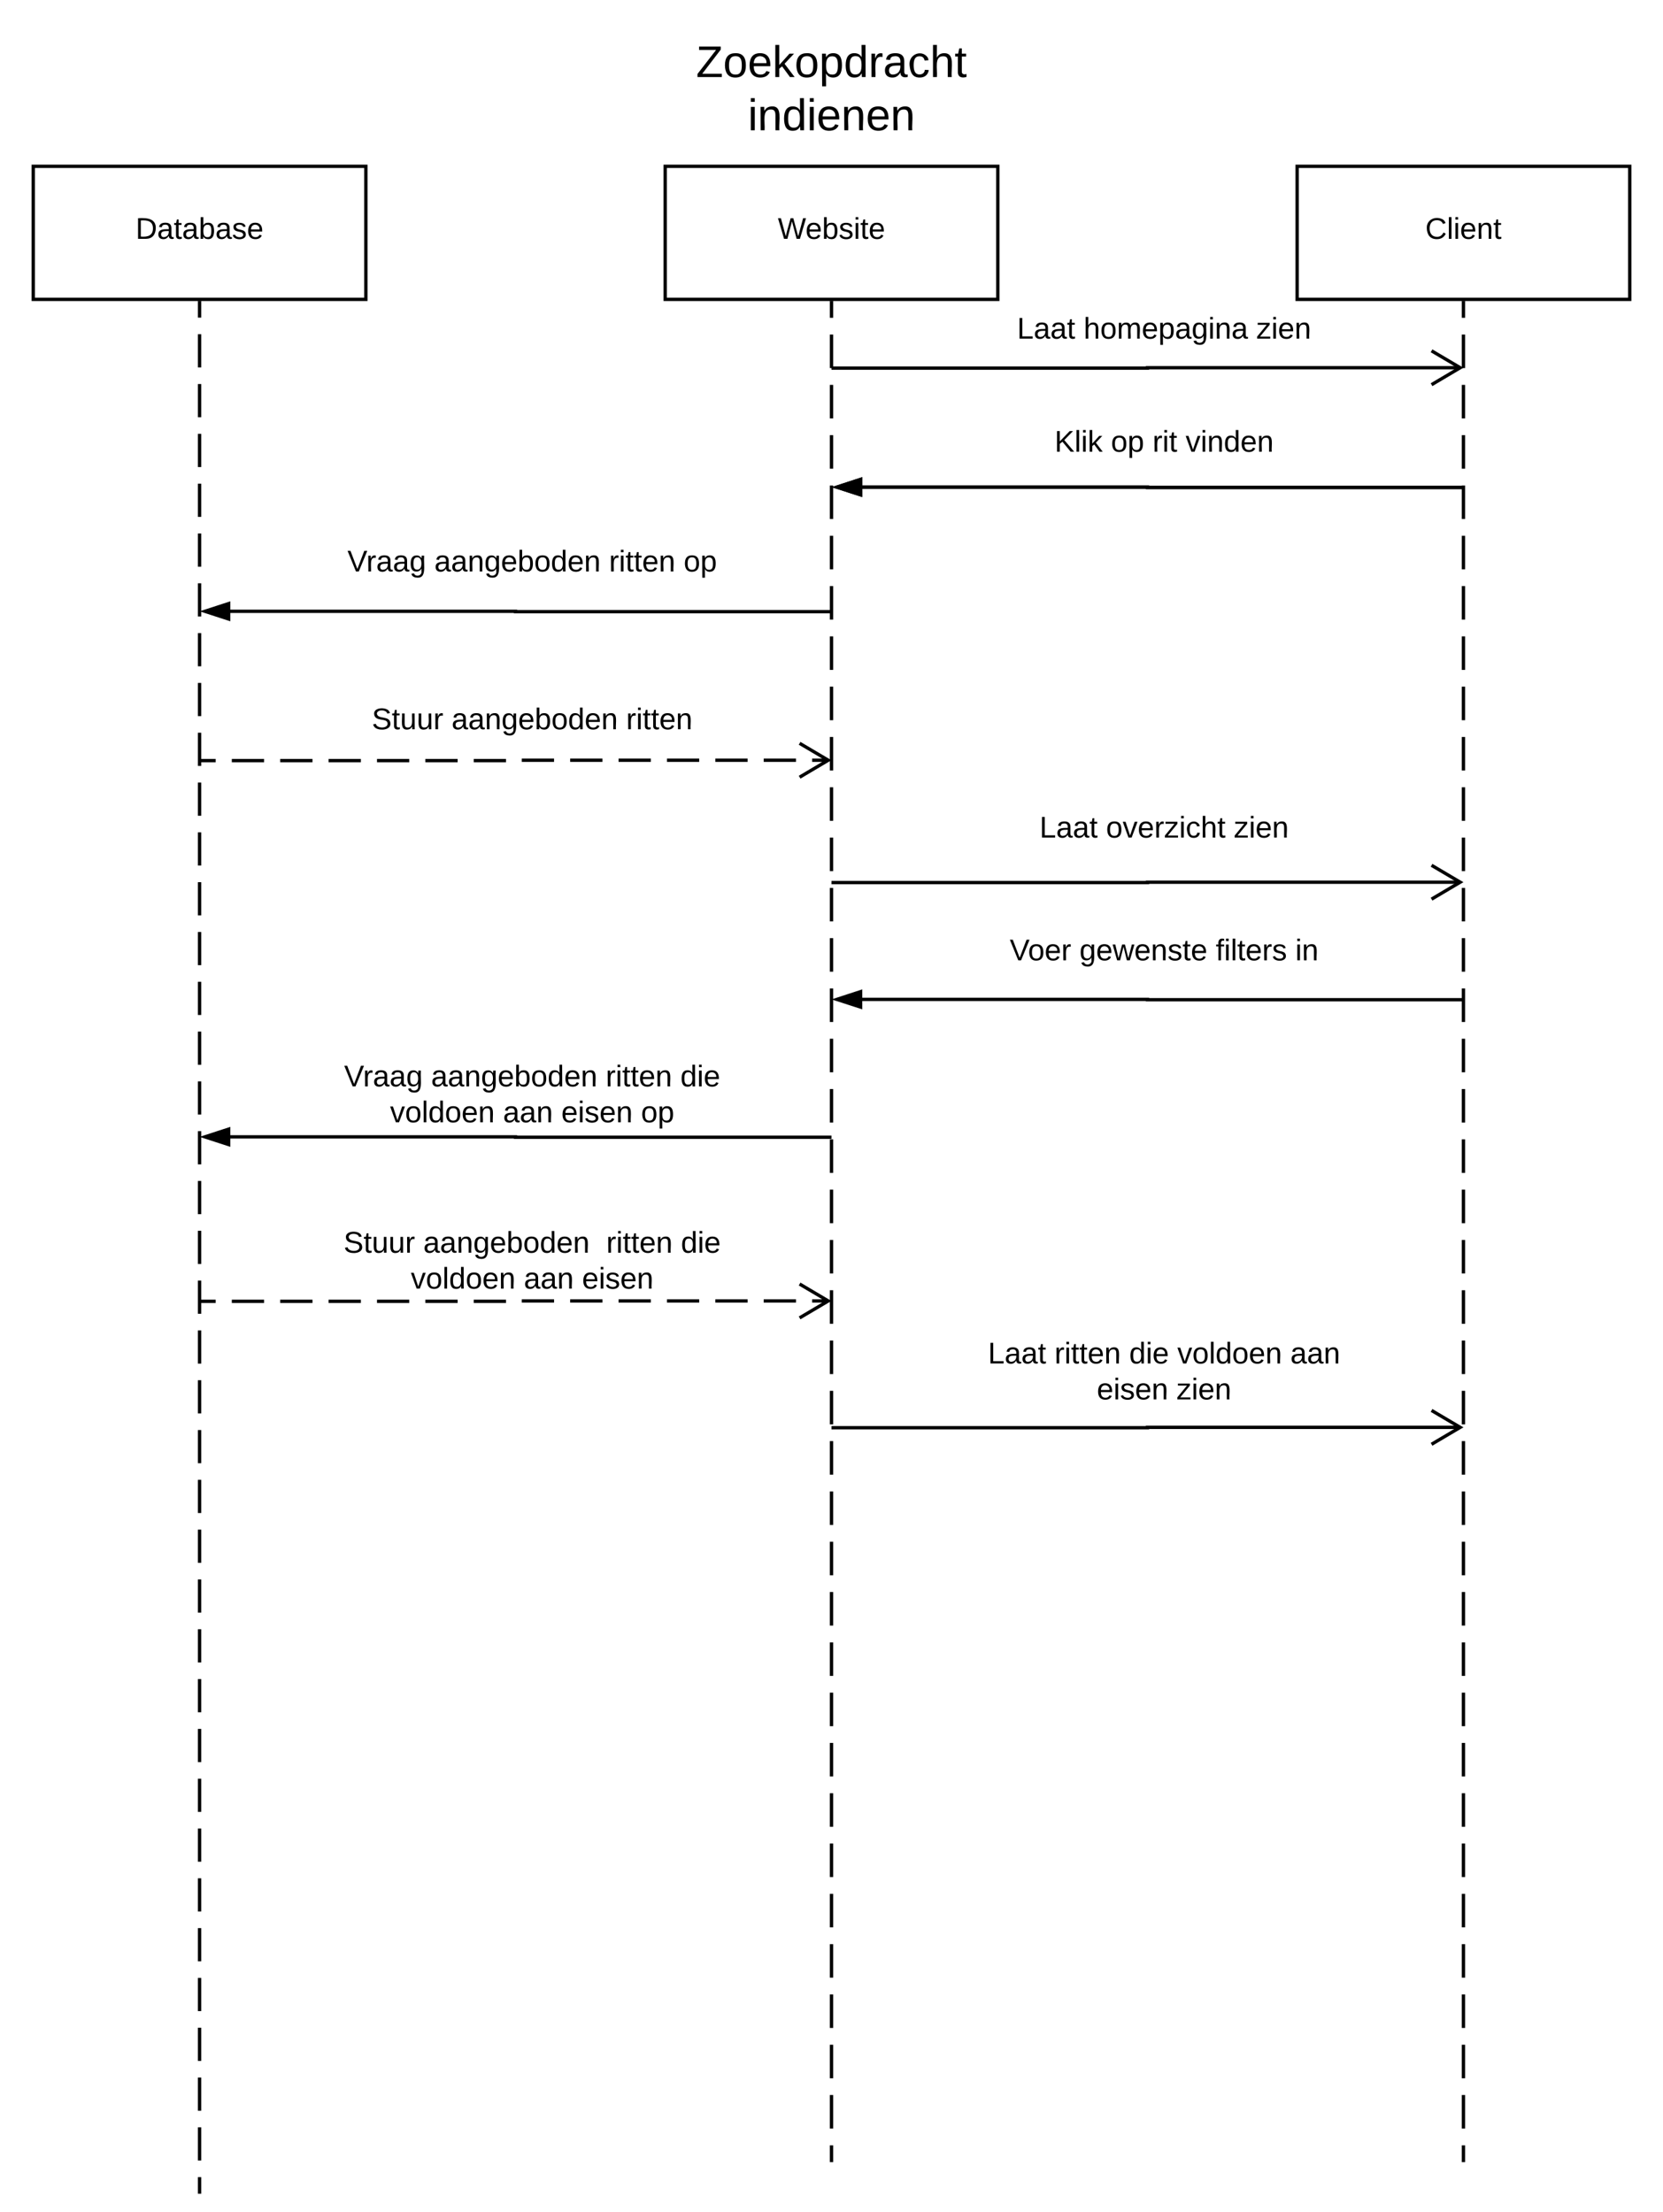 <svg xmlns="http://www.w3.org/2000/svg" xmlns:xlink="http://www.w3.org/1999/xlink" xmlns:lucid="lucid" width="1000" height="1330"><g transform="translate(-460 -60)" lucid:page-tab-id="0_0"><path d="M0 0h1760v2656H0z" fill="#fff"/><path d="M480 160h200v80H480z" stroke="#000" stroke-width="2" fill="#fff"/><use xlink:href="#a" transform="matrix(1,0,0,1,485,165) translate(56.525 38.6)"/><path d="M1240 160h200v80h-200z" stroke="#000" stroke-width="2" fill="#fff"/><use xlink:href="#b" transform="matrix(1,0,0,1,1245,165) translate(72.075 38.6)"/><path d="M1340 241v1119" fill="none"/><path d="M1340 241v10.08m0 10.08v20.16m0 10.1v20.15m0 10.08v20.16m0 10.1v20.15m0 10.1v20.15m0 10.08v20.16m0 10.08v20.16m0 10.08v20.17m0 10.08v20.17m0 10.08v20.16m0 10.1v20.16m0 10.08V614m0 10.08v20.16m0 10.08v20.17m0 10.07v20.16m0 10.08v20.17m0 10.08v20.17m0 10.08v20.16m0 10.08v20.16m0 10.08v20.17m0 10.08v20.16m0 10.07v20.16m0 10.08v20.18m0 10.08v20.16m0 10.08v20.16m0 10.08v20.17m0 10.1v20.15m0 10.08v20.16m0 10.07v20.17m0 10.08v20.16m0 10.08v20.16m0 10.08v20.16m0 10.1v20.15m0 10.1v20.15m0 10.08v20.16m0 10.08v20.16m0 10.08V1360" stroke="#000" stroke-width="2" fill="none"/><path d="M1341 241h-2v-1h2z"/><path d="M580 241v1138" fill="none"/><path d="M580 241v9.98m0 9.98v19.97m0 9.98v19.98m0 9.98v19.96m0 10v19.95m0 9.98v19.97m0 9.98v19.97m0 9.98v19.96m0 10v19.96m0 9.98v19.97m0 10v19.96m0 9.98v19.96m0 10v19.95m0 9.98v19.97m0 9.98v19.97m0 9.98v19.96m0 9.98v19.96m0 9.98v19.97m0 9.97v19.97m0 9.98v19.96m0 9.98v19.97m0 9.98v19.98m0 9.98v19.96m0 10v19.95m0 9.98v19.97m0 9.98v19.97m0 9.98v19.96m0 10v19.96m0 9.98v19.97m0 10v19.96m0 9.98v19.96m0 10v19.95m0 9.98v19.97m0 9.98v19.97m0 9.98v19.96m0 9.98v19.96m0 9.98v19.97m0 9.97v19.97m0 9.98v9.98" stroke="#000" stroke-width="2" fill="none"/><path d="M581 241h-2v-1h2z"/><path d="M860 160h200v80H860z" stroke="#000" stroke-width="2" fill="#fff"/><use xlink:href="#c" transform="matrix(1,0,0,1,865,165) translate(62.725 38.6)"/><path d="M960 241v1119" fill="none"/><path d="M960 241v10.08m0 10.08v20.16m0 10.1v20.15m0 10.08v20.16m0 10.1v20.15m0 10.1v20.15m0 10.08v20.16m0 10.08v20.16m0 10.08v20.17m0 10.08v20.17m0 10.08v20.16m0 10.1v20.16m0 10.08V614m0 10.08v20.16m0 10.08v20.17m0 10.07v20.16m0 10.08v20.17m0 10.08v20.17m0 10.08v20.16m0 10.08v20.16m0 10.08v20.17m0 10.08v20.16m0 10.07v20.16m0 10.08v20.18m0 10.08v20.16m0 10.08v20.16m0 10.08v20.17m0 10.1v20.15m0 10.08v20.16m0 10.07v20.17m0 10.08v20.16m0 10.08v20.16m0 10.08v20.16m0 10.1v20.15m0 10.1v20.15m0 10.08v20.16m0 10.08v20.16m0 10.08V1360" stroke="#000" stroke-width="2" fill="none"/><path d="M961 241h-2v-1h2z"/><path d="M960 281.33h190v-.22h188.04" stroke="#000" stroke-width="2" fill="none"/><path d="M1320.82 291.3l17.22-10.2-17.22-10.17" stroke="#000" stroke-width="2" fill="none"/><path d="M1040 240h240v40h-240z" stroke="#000" stroke-opacity="0" stroke-width="2" fill="#fff" fill-opacity="0"/><use xlink:href="#d" transform="matrix(1,0,0,1,1045,245) translate(26.575 18.6)"/><use xlink:href="#e" transform="matrix(1,0,0,1,1045,245) translate(66.575 18.6)"/><use xlink:href="#f" transform="matrix(1,0,0,1,1045,245) translate(170.475 18.6)"/><path d="M1340 353.1h-190v-.2H978.24" stroke="#000" stroke-width="2" fill="none"/><path d="M963.24 352.9l14.26-4.65v9.27z" stroke="#000" stroke-width="2"/><path d="M1040 308h240v40h-240z" stroke="#000" stroke-opacity="0" stroke-width="2" fill="#fff" fill-opacity="0"/><use xlink:href="#g" transform="matrix(1,0,0,1,1045,313) translate(49.125 18.6)"/><use xlink:href="#h" transform="matrix(1,0,0,1,1045,313) translate(83.025 18.6)"/><use xlink:href="#i" transform="matrix(1,0,0,1,1045,313) translate(108.025 18.6)"/><use xlink:href="#j" transform="matrix(1,0,0,1,1045,313) translate(127.925 18.6)"/><path d="M1040 540h240v40h-240z" stroke="#000" stroke-opacity="0" stroke-width="2" fill="#fff" fill-opacity="0"/><use xlink:href="#d" transform="matrix(1,0,0,1,1045,545) translate(40.075 18.6)"/><use xlink:href="#k" transform="matrix(1,0,0,1,1045,545) translate(80.075 18.6)"/><use xlink:href="#f" transform="matrix(1,0,0,1,1045,545) translate(156.975 18.6)"/><path d="M1040 613.4h240v53.2h-240z" stroke="#000" stroke-opacity="0" stroke-width="2" fill="#fff" fill-opacity="0"/><path d="M1040 606.8h240V660h-240z" stroke="#000" stroke-opacity="0" stroke-width="2" fill="#fff" fill-opacity="0"/><use xlink:href="#l" transform="matrix(1,0,0,1,1045,611.8) translate(22.15 25.6)"/><use xlink:href="#m" transform="matrix(1,0,0,1,1045,611.8) translate(64.1 25.6)"/><use xlink:href="#n" transform="matrix(1,0,0,1,1045,611.8) translate(146.05 25.6)"/><use xlink:href="#o" transform="matrix(1,0,0,1,1045,611.8) translate(193.9 25.6)"/><path d="M1040 860h240v53.2h-240z" stroke="#000" stroke-opacity="0" stroke-width="2" fill="#fff" fill-opacity="0"/><use xlink:href="#d" transform="matrix(1,0,0,1,1045,865) translate(9.1 14.8)"/><use xlink:href="#p" transform="matrix(1,0,0,1,1045,865) translate(49.1 14.8)"/><use xlink:href="#q" transform="matrix(1,0,0,1,1045,865) translate(94 14.8)"/><use xlink:href="#r" transform="matrix(1,0,0,1,1045,865) translate(122.95 14.8)"/><use xlink:href="#s" transform="matrix(1,0,0,1,1045,865) translate(190.9 14.8)"/><use xlink:href="#t" transform="matrix(1,0,0,1,1045,865) translate(74.55 36.4)"/><use xlink:href="#f" transform="matrix(1,0,0,1,1045,865) translate(122.5 36.4)"/><path d="M1340 353.1h-190v-.2H978.24" stroke="#000" stroke-width="2" fill="none"/><path d="M963.24 352.9l14.26-4.65v9.27z" stroke="#000" stroke-width="2"/><path d="M960 427.78H770v-.22H598.24" stroke="#000" stroke-width="2" fill="none"/><path d="M583.24 427.56l14.26-4.64v9.27z" stroke="#000" stroke-width="2"/><path d="M660 380h240v40H660z" stroke="#000" stroke-opacity="0" stroke-width="2" fill="#fff" fill-opacity="0"/><use xlink:href="#u" transform="matrix(1,0,0,1,665,385) translate(3.9 18.6)"/><use xlink:href="#v" transform="matrix(1,0,0,1,665,385) translate(56.2 18.6)"/><use xlink:href="#p" transform="matrix(1,0,0,1,665,385) translate(161.2 18.6)"/><use xlink:href="#w" transform="matrix(1,0,0,1,665,385) translate(206.1 18.6)"/><path d="M580 517.33h190v-.22h188.04" fill="none"/><path d="M580 517.33h9.7m9.7 0h19.4m9.7 0h19.4m9.7 0H677m9.7 0h19.4m9.68 0h19.4m9.7 0h19.4m9.48-.22h19.4m9.7 0h19.4m9.7 0h19.4m9.7 0h19.38m9.7 0h19.4m9.7 0h19.4m9.7 0h9.7M940.82 527.3l17.22-10.2-17.22-10.17" stroke="#000" stroke-width="2" fill="none"/><path d="M660 474.9h240v40H660z" stroke="#000" stroke-opacity="0" stroke-width="2" fill="#fff" fill-opacity="0"/><g><use xlink:href="#x" transform="matrix(1,0,0,1,665,479.889) translate(18.575 18.6)"/><use xlink:href="#v" transform="matrix(1,0,0,1,665,479.889) translate(66.525 18.6)"/><use xlink:href="#y" transform="matrix(1,0,0,1,665,479.889) translate(171.525 18.6)"/></g><path d="M960 590.67h190v-.23h188.04" stroke="#000" stroke-width="2" fill="none"/><path d="M1320.82 600.63l17.22-10.2-17.22-10.17M1340 661.1h-190v-.2H978.24" stroke="#000" stroke-width="2" fill="none"/><path d="M963.24 660.9l14.26-4.65v9.27z" stroke="#000" stroke-width="2"/><path d="M960 743.78H770v-.22H598.24" stroke="#000" stroke-width="2" fill="none"/><path d="M583.24 743.56l14.26-4.64v9.27z" stroke="#000" stroke-width="2"/><path d="M660 693.4h240v53.2H660z" stroke="#000" stroke-opacity="0" stroke-width="2" fill="#fff" fill-opacity="0"/><g><use xlink:href="#u" transform="matrix(1,0,0,1,665,698.4) translate(1.925 14.8)"/><use xlink:href="#v" transform="matrix(1,0,0,1,665,698.4) translate(54.225 14.8)"/><use xlink:href="#p" transform="matrix(1,0,0,1,665,698.4) translate(159.225 14.8)"/><use xlink:href="#z" transform="matrix(1,0,0,1,665,698.4) translate(204.125 14.8)"/><use xlink:href="#r" transform="matrix(1,0,0,1,665,698.4) translate(29.55 36.4)"/><use xlink:href="#A" transform="matrix(1,0,0,1,665,698.4) translate(97.5 36.4)"/><use xlink:href="#t" transform="matrix(1,0,0,1,665,698.4) translate(132.5 36.4)"/><use xlink:href="#w" transform="matrix(1,0,0,1,665,698.4) translate(180.45 36.4)"/></g><path d="M580 842.44h190v-.22h188.04" fill="none"/><path d="M580 842.44h9.7m9.7 0h19.4m9.7 0h19.4m9.7 0H677m9.7 0h19.4m9.68 0h19.4m9.7 0h19.4m9.48-.22h19.4m9.7 0h19.4m9.7 0h19.4m9.7 0h19.38m9.7 0h19.4m9.7 0h19.4m9.7 0h9.7M940.82 852.4l17.22-10.18-17.22-10.18" stroke="#000" stroke-width="2" fill="none"/><path d="M660 793.4h240v53.2H660z" stroke="#000" stroke-opacity="0" stroke-width="2" fill="#fff" fill-opacity="0"/><g><use xlink:href="#x" transform="matrix(1,0,0,1,665,798.4) translate(1.6 14.8)"/><use xlink:href="#B" transform="matrix(1,0,0,1,665,798.4) translate(49.55 14.8)"/><use xlink:href="#p" transform="matrix(1,0,0,1,665,798.4) translate(159.55 14.8)"/><use xlink:href="#z" transform="matrix(1,0,0,1,665,798.4) translate(204.45 14.8)"/><use xlink:href="#r" transform="matrix(1,0,0,1,665,798.4) translate(42.05 36.4)"/><use xlink:href="#A" transform="matrix(1,0,0,1,665,798.4) translate(110 36.4)"/><use xlink:href="#C" transform="matrix(1,0,0,1,665,798.4) translate(145 36.4)"/></g><path d="M960 918.44h190v-.22h188.04" stroke="#000" stroke-width="2" fill="none"/><path d="M1320.82 928.4l17.22-10.18-17.22-10.18" stroke="#000" stroke-width="2" fill="none"/><path d="M840 80h240v74H840z" stroke="#000" stroke-opacity="0" stroke-width="2" fill="#fff" fill-opacity="0"/><g><use xlink:href="#D" transform="matrix(1,0,0,1,845,85) translate(33.593 21.333)"/><use xlink:href="#E" transform="matrix(1,0,0,1,845,85) translate(64.704 53.333)"/></g><defs><path d="M30-248c118-7 216 8 213 122C240-48 200 0 122 0H30v-248zM63-27c89 8 146-16 146-99s-60-101-146-95v194" id="F"/><path d="M141-36C126-15 110 5 73 4 37 3 15-17 15-53c-1-64 63-63 125-63 3-35-9-54-41-54-24 1-41 7-42 31l-33-3c5-37 33-52 76-52 45 0 72 20 72 64v82c-1 20 7 32 28 27v20c-31 9-61-2-59-35zM48-53c0 20 12 33 32 33 41-3 63-29 60-74-43 2-92-5-92 41" id="G"/><path d="M59-47c-2 24 18 29 38 22v24C64 9 27 4 27-40v-127H5v-23h24l9-43h21v43h35v23H59v120" id="H"/><path d="M115-194c53 0 69 39 70 98 0 66-23 100-70 100C84 3 66-7 56-30L54 0H23l1-261h32v101c10-23 28-34 59-34zm-8 174c40 0 45-34 45-75 0-40-5-75-45-74-42 0-51 32-51 76 0 43 10 73 51 73" id="I"/><path d="M135-143c-3-34-86-38-87 0 15 53 115 12 119 90S17 21 10-45l28-5c4 36 97 45 98 0-10-56-113-15-118-90-4-57 82-63 122-42 12 7 21 19 24 35" id="J"/><path d="M100-194c63 0 86 42 84 106H49c0 40 14 67 53 68 26 1 43-12 49-29l28 8c-11 28-37 45-77 45C44 4 14-33 15-96c1-61 26-98 85-98zm52 81c6-60-76-77-97-28-3 7-6 17-6 28h103" id="K"/><g id="a"><use transform="matrix(0.05,0,0,0.05,0,0)" xlink:href="#F"/><use transform="matrix(0.05,0,0,0.05,12.95,0)" xlink:href="#G"/><use transform="matrix(0.05,0,0,0.05,22.95,0)" xlink:href="#H"/><use transform="matrix(0.05,0,0,0.05,27.95,0)" xlink:href="#G"/><use transform="matrix(0.05,0,0,0.05,37.95,0)" xlink:href="#I"/><use transform="matrix(0.05,0,0,0.05,47.95,0)" xlink:href="#G"/><use transform="matrix(0.05,0,0,0.05,57.95,0)" xlink:href="#J"/><use transform="matrix(0.05,0,0,0.05,66.95,0)" xlink:href="#K"/></g><path d="M212-179c-10-28-35-45-73-45-59 0-87 40-87 99 0 60 29 101 89 101 43 0 62-24 78-52l27 14C228-24 195 4 139 4 59 4 22-46 18-125c-6-104 99-153 187-111 19 9 31 26 39 46" id="L"/><path d="M24 0v-261h32V0H24" id="M"/><path d="M24-231v-30h32v30H24zM24 0v-190h32V0H24" id="N"/><path d="M117-194c89-4 53 116 60 194h-32v-121c0-31-8-49-39-48C34-167 62-67 57 0H25l-1-190h30c1 10-1 24 2 32 11-22 29-35 61-36" id="O"/><g id="b"><use transform="matrix(0.05,0,0,0.05,0,0)" xlink:href="#L"/><use transform="matrix(0.05,0,0,0.05,12.95,0)" xlink:href="#M"/><use transform="matrix(0.05,0,0,0.05,16.9,0)" xlink:href="#N"/><use transform="matrix(0.05,0,0,0.05,20.85,0)" xlink:href="#K"/><use transform="matrix(0.05,0,0,0.05,30.85,0)" xlink:href="#O"/><use transform="matrix(0.05,0,0,0.05,40.85,0)" xlink:href="#H"/></g><path d="M266 0h-40l-56-210L115 0H75L2-248h35L96-30l15-64 43-154h32l59 218 59-218h35" id="P"/><g id="c"><use transform="matrix(0.05,0,0,0.05,0,0)" xlink:href="#P"/><use transform="matrix(0.05,0,0,0.05,16.6,0)" xlink:href="#K"/><use transform="matrix(0.05,0,0,0.05,26.6,0)" xlink:href="#I"/><use transform="matrix(0.05,0,0,0.05,36.6,0)" xlink:href="#J"/><use transform="matrix(0.05,0,0,0.05,45.6,0)" xlink:href="#N"/><use transform="matrix(0.05,0,0,0.05,49.55,0)" xlink:href="#H"/><use transform="matrix(0.05,0,0,0.05,54.55,0)" xlink:href="#K"/></g><path d="M30 0v-248h33v221h125V0H30" id="Q"/><g id="d"><use transform="matrix(0.05,0,0,0.05,0,0)" xlink:href="#Q"/><use transform="matrix(0.05,0,0,0.05,10,0)" xlink:href="#G"/><use transform="matrix(0.05,0,0,0.05,20,0)" xlink:href="#G"/><use transform="matrix(0.05,0,0,0.05,30,0)" xlink:href="#H"/></g><path d="M106-169C34-169 62-67 57 0H25v-261h32l-1 103c12-21 28-36 61-36 89 0 53 116 60 194h-32v-121c2-32-8-49-39-48" id="R"/><path d="M100-194c62-1 85 37 85 99 1 63-27 99-86 99S16-35 15-95c0-66 28-99 85-99zM99-20c44 1 53-31 53-75 0-43-8-75-51-75s-53 32-53 75 10 74 51 75" id="S"/><path d="M210-169c-67 3-38 105-44 169h-31v-121c0-29-5-50-35-48C34-165 62-65 56 0H25l-1-190h30c1 10-1 24 2 32 10-44 99-50 107 0 11-21 27-35 58-36 85-2 47 119 55 194h-31v-121c0-29-5-49-35-48" id="T"/><path d="M115-194c55 1 70 41 70 98S169 2 115 4C84 4 66-9 55-30l1 105H24l-1-265h31l2 30c10-21 28-34 59-34zm-8 174c40 0 45-34 45-75s-6-73-45-74c-42 0-51 32-51 76 0 43 10 73 51 73" id="U"/><path d="M177-190C167-65 218 103 67 71c-23-6-38-20-44-43l32-5c15 47 100 32 89-28v-30C133-14 115 1 83 1 29 1 15-40 15-95c0-56 16-97 71-98 29-1 48 16 59 35 1-10 0-23 2-32h30zM94-22c36 0 50-32 50-73 0-42-14-75-50-75-39 0-46 34-46 75s6 73 46 73" id="V"/><g id="e"><use transform="matrix(0.05,0,0,0.05,0,0)" xlink:href="#R"/><use transform="matrix(0.05,0,0,0.05,10,0)" xlink:href="#S"/><use transform="matrix(0.05,0,0,0.05,20,0)" xlink:href="#T"/><use transform="matrix(0.05,0,0,0.05,34.95,0)" xlink:href="#K"/><use transform="matrix(0.05,0,0,0.05,44.95,0)" xlink:href="#U"/><use transform="matrix(0.05,0,0,0.05,54.95,0)" xlink:href="#G"/><use transform="matrix(0.05,0,0,0.05,64.95,0)" xlink:href="#V"/><use transform="matrix(0.05,0,0,0.05,74.95,0)" xlink:href="#N"/><use transform="matrix(0.05,0,0,0.05,78.9,0)" xlink:href="#O"/><use transform="matrix(0.05,0,0,0.05,88.9,0)" xlink:href="#G"/></g><path d="M9 0v-24l116-142H16v-24h144v24L44-24h123V0H9" id="W"/><g id="f"><use transform="matrix(0.05,0,0,0.05,0,0)" xlink:href="#W"/><use transform="matrix(0.05,0,0,0.05,9,0)" xlink:href="#N"/><use transform="matrix(0.05,0,0,0.05,12.95,0)" xlink:href="#K"/><use transform="matrix(0.05,0,0,0.05,22.95,0)" xlink:href="#O"/></g><path d="M194 0L95-120 63-95V0H30v-248h33v124l119-124h40L117-140 236 0h-42" id="X"/><path d="M143 0L79-87 56-68V0H24v-261h32v163l83-92h37l-77 82L181 0h-38" id="Y"/><g id="g"><use transform="matrix(0.05,0,0,0.05,0,0)" xlink:href="#X"/><use transform="matrix(0.05,0,0,0.05,12,0)" xlink:href="#M"/><use transform="matrix(0.05,0,0,0.05,15.95,0)" xlink:href="#N"/><use transform="matrix(0.05,0,0,0.05,19.9,0)" xlink:href="#Y"/></g><g id="h"><use transform="matrix(0.05,0,0,0.05,0,0)" xlink:href="#S"/><use transform="matrix(0.05,0,0,0.05,10,0)" xlink:href="#U"/></g><path d="M114-163C36-179 61-72 57 0H25l-1-190h30c1 12-1 29 2 39 6-27 23-49 58-41v29" id="Z"/><g id="i"><use transform="matrix(0.05,0,0,0.05,0,0)" xlink:href="#Z"/><use transform="matrix(0.05,0,0,0.05,5.95,0)" xlink:href="#N"/><use transform="matrix(0.05,0,0,0.05,9.9,0)" xlink:href="#H"/></g><path d="M108 0H70L1-190h34L89-25l56-165h34" id="aa"/><path d="M85-194c31 0 48 13 60 33l-1-100h32l1 261h-30c-2-10 0-23-3-31C134-8 116 4 85 4 32 4 16-35 15-94c0-66 23-100 70-100zm9 24c-40 0-46 34-46 75 0 40 6 74 45 74 42 0 51-32 51-76 0-42-9-74-50-73" id="ab"/><g id="j"><use transform="matrix(0.05,0,0,0.05,0,0)" xlink:href="#aa"/><use transform="matrix(0.05,0,0,0.05,9,0)" xlink:href="#N"/><use transform="matrix(0.05,0,0,0.05,12.95,0)" xlink:href="#O"/><use transform="matrix(0.05,0,0,0.05,22.95,0)" xlink:href="#ab"/><use transform="matrix(0.05,0,0,0.05,32.95,0)" xlink:href="#K"/><use transform="matrix(0.05,0,0,0.05,42.95,0)" xlink:href="#O"/></g><path d="M96-169c-40 0-48 33-48 73s9 75 48 75c24 0 41-14 43-38l32 2c-6 37-31 61-74 61-59 0-76-41-82-99-10-93 101-131 147-64 4 7 5 14 7 22l-32 3c-4-21-16-35-41-35" id="ac"/><g id="k"><use transform="matrix(0.05,0,0,0.05,0,0)" xlink:href="#S"/><use transform="matrix(0.05,0,0,0.05,10,0)" xlink:href="#aa"/><use transform="matrix(0.05,0,0,0.05,19,0)" xlink:href="#K"/><use transform="matrix(0.05,0,0,0.05,29,0)" xlink:href="#Z"/><use transform="matrix(0.05,0,0,0.05,34.95,0)" xlink:href="#W"/><use transform="matrix(0.05,0,0,0.05,43.95,0)" xlink:href="#N"/><use transform="matrix(0.05,0,0,0.05,47.9,0)" xlink:href="#ac"/><use transform="matrix(0.05,0,0,0.05,56.9,0)" xlink:href="#R"/><use transform="matrix(0.05,0,0,0.05,66.9,0)" xlink:href="#H"/></g><path d="M137 0h-34L2-248h35l83 218 83-218h36" id="ad"/><g id="l"><use transform="matrix(0.05,0,0,0.05,0,0)" xlink:href="#ad"/><use transform="matrix(0.05,0,0,0.05,11,0)" xlink:href="#S"/><use transform="matrix(0.05,0,0,0.05,21,0)" xlink:href="#K"/><use transform="matrix(0.05,0,0,0.05,31,0)" xlink:href="#Z"/></g><path d="M206 0h-36l-40-164L89 0H53L-1-190h32L70-26l43-164h34l41 164 42-164h31" id="ae"/><g id="m"><use transform="matrix(0.05,0,0,0.05,0,0)" xlink:href="#V"/><use transform="matrix(0.05,0,0,0.05,10,0)" xlink:href="#K"/><use transform="matrix(0.05,0,0,0.05,20,0)" xlink:href="#ae"/><use transform="matrix(0.05,0,0,0.05,32.95,0)" xlink:href="#K"/><use transform="matrix(0.05,0,0,0.05,42.95,0)" xlink:href="#O"/><use transform="matrix(0.05,0,0,0.05,52.95,0)" xlink:href="#J"/><use transform="matrix(0.05,0,0,0.05,61.95,0)" xlink:href="#H"/><use transform="matrix(0.05,0,0,0.05,66.95,0)" xlink:href="#K"/></g><path d="M101-234c-31-9-42 10-38 44h38v23H63V0H32v-167H5v-23h27c-7-52 17-82 69-68v24" id="af"/><g id="n"><use transform="matrix(0.05,0,0,0.05,0,0)" xlink:href="#af"/><use transform="matrix(0.05,0,0,0.05,5,0)" xlink:href="#N"/><use transform="matrix(0.05,0,0,0.05,8.95,0)" xlink:href="#M"/><use transform="matrix(0.05,0,0,0.05,12.9,0)" xlink:href="#H"/><use transform="matrix(0.05,0,0,0.05,17.9,0)" xlink:href="#K"/><use transform="matrix(0.05,0,0,0.05,27.9,0)" xlink:href="#Z"/><use transform="matrix(0.05,0,0,0.05,33.85,0)" xlink:href="#J"/></g><g id="o"><use transform="matrix(0.05,0,0,0.05,0,0)" xlink:href="#N"/><use transform="matrix(0.05,0,0,0.05,3.95,0)" xlink:href="#O"/></g><g id="p"><use transform="matrix(0.05,0,0,0.05,0,0)" xlink:href="#Z"/><use transform="matrix(0.05,0,0,0.05,5.95,0)" xlink:href="#N"/><use transform="matrix(0.05,0,0,0.05,9.9,0)" xlink:href="#H"/><use transform="matrix(0.05,0,0,0.05,14.9,0)" xlink:href="#H"/><use transform="matrix(0.05,0,0,0.05,19.9,0)" xlink:href="#K"/><use transform="matrix(0.05,0,0,0.05,29.9,0)" xlink:href="#O"/></g><g id="q"><use transform="matrix(0.05,0,0,0.05,0,0)" xlink:href="#ab"/><use transform="matrix(0.05,0,0,0.05,10,0)" xlink:href="#N"/><use transform="matrix(0.05,0,0,0.05,13.95,0)" xlink:href="#K"/></g><g id="r"><use transform="matrix(0.05,0,0,0.05,0,0)" xlink:href="#aa"/><use transform="matrix(0.05,0,0,0.05,9,0)" xlink:href="#S"/><use transform="matrix(0.05,0,0,0.05,19,0)" xlink:href="#M"/><use transform="matrix(0.05,0,0,0.05,22.95,0)" xlink:href="#ab"/><use transform="matrix(0.05,0,0,0.05,32.95,0)" xlink:href="#S"/><use transform="matrix(0.05,0,0,0.05,42.95,0)" xlink:href="#K"/><use transform="matrix(0.05,0,0,0.05,52.95,0)" xlink:href="#O"/></g><g id="s"><use transform="matrix(0.05,0,0,0.05,0,0)" xlink:href="#G"/><use transform="matrix(0.05,0,0,0.05,10,0)" xlink:href="#G"/><use transform="matrix(0.05,0,0,0.05,20,0)" xlink:href="#O"/></g><g id="t"><use transform="matrix(0.05,0,0,0.05,0,0)" xlink:href="#K"/><use transform="matrix(0.05,0,0,0.05,10,0)" xlink:href="#N"/><use transform="matrix(0.05,0,0,0.05,13.95,0)" xlink:href="#J"/><use transform="matrix(0.05,0,0,0.05,22.95,0)" xlink:href="#K"/><use transform="matrix(0.05,0,0,0.05,32.95,0)" xlink:href="#O"/></g><g id="u"><use transform="matrix(0.05,0,0,0.05,0,0)" xlink:href="#ad"/><use transform="matrix(0.05,0,0,0.05,11.35,0)" xlink:href="#Z"/><use transform="matrix(0.05,0,0,0.05,17.3,0)" xlink:href="#G"/><use transform="matrix(0.05,0,0,0.05,27.3,0)" xlink:href="#G"/><use transform="matrix(0.05,0,0,0.05,37.3,0)" xlink:href="#V"/></g><g id="v"><use transform="matrix(0.05,0,0,0.05,0,0)" xlink:href="#G"/><use transform="matrix(0.05,0,0,0.05,10,0)" xlink:href="#G"/><use transform="matrix(0.05,0,0,0.05,20,0)" xlink:href="#O"/><use transform="matrix(0.05,0,0,0.05,30,0)" xlink:href="#V"/><use transform="matrix(0.05,0,0,0.05,40,0)" xlink:href="#K"/><use transform="matrix(0.05,0,0,0.05,50,0)" xlink:href="#I"/><use transform="matrix(0.05,0,0,0.05,60,0)" xlink:href="#S"/><use transform="matrix(0.05,0,0,0.05,70,0)" xlink:href="#ab"/><use transform="matrix(0.05,0,0,0.05,80,0)" xlink:href="#K"/><use transform="matrix(0.05,0,0,0.05,90,0)" xlink:href="#O"/></g><g id="w"><use transform="matrix(0.05,0,0,0.05,0,0)" xlink:href="#S"/><use transform="matrix(0.05,0,0,0.05,10,0)" xlink:href="#U"/></g><path d="M185-189c-5-48-123-54-124 2 14 75 158 14 163 119 3 78-121 87-175 55-17-10-28-26-33-46l33-7c5 56 141 63 141-1 0-78-155-14-162-118-5-82 145-84 179-34 5 7 8 16 11 25" id="ag"/><path d="M84 4C-5 8 30-112 23-190h32v120c0 31 7 50 39 49 72-2 45-101 50-169h31l1 190h-30c-1-10 1-25-2-33-11 22-28 36-60 37" id="ah"/><g id="x"><use transform="matrix(0.05,0,0,0.05,0,0)" xlink:href="#ag"/><use transform="matrix(0.05,0,0,0.05,12,0)" xlink:href="#H"/><use transform="matrix(0.05,0,0,0.05,17,0)" xlink:href="#ah"/><use transform="matrix(0.05,0,0,0.05,27,0)" xlink:href="#ah"/><use transform="matrix(0.05,0,0,0.05,37,0)" xlink:href="#Z"/></g><g id="y"><use transform="matrix(0.05,0,0,0.05,0,0)" xlink:href="#Z"/><use transform="matrix(0.05,0,0,0.05,5.95,0)" xlink:href="#N"/><use transform="matrix(0.05,0,0,0.05,9.9,0)" xlink:href="#H"/><use transform="matrix(0.05,0,0,0.05,14.9,0)" xlink:href="#H"/><use transform="matrix(0.05,0,0,0.05,19.9,0)" xlink:href="#K"/><use transform="matrix(0.05,0,0,0.05,29.9,0)" xlink:href="#O"/></g><g id="z"><use transform="matrix(0.05,0,0,0.05,0,0)" xlink:href="#ab"/><use transform="matrix(0.05,0,0,0.05,10,0)" xlink:href="#N"/><use transform="matrix(0.05,0,0,0.05,13.95,0)" xlink:href="#K"/></g><g id="A"><use transform="matrix(0.05,0,0,0.05,0,0)" xlink:href="#G"/><use transform="matrix(0.05,0,0,0.05,10,0)" xlink:href="#G"/><use transform="matrix(0.05,0,0,0.05,20,0)" xlink:href="#O"/></g><g id="B"><use transform="matrix(0.05,0,0,0.05,0,0)" xlink:href="#G"/><use transform="matrix(0.05,0,0,0.05,10,0)" xlink:href="#G"/><use transform="matrix(0.05,0,0,0.05,20,0)" xlink:href="#O"/><use transform="matrix(0.05,0,0,0.05,30,0)" xlink:href="#V"/><use transform="matrix(0.05,0,0,0.05,40,0)" xlink:href="#K"/><use transform="matrix(0.05,0,0,0.05,50,0)" xlink:href="#I"/><use transform="matrix(0.05,0,0,0.05,60,0)" xlink:href="#S"/><use transform="matrix(0.05,0,0,0.05,70,0)" xlink:href="#ab"/><use transform="matrix(0.05,0,0,0.05,80,0)" xlink:href="#K"/><use transform="matrix(0.05,0,0,0.05,90,0)" xlink:href="#O"/></g><g id="C"><use transform="matrix(0.05,0,0,0.05,0,0)" xlink:href="#K"/><use transform="matrix(0.05,0,0,0.05,10,0)" xlink:href="#N"/><use transform="matrix(0.05,0,0,0.05,13.95,0)" xlink:href="#J"/><use transform="matrix(0.05,0,0,0.05,22.95,0)" xlink:href="#K"/><use transform="matrix(0.05,0,0,0.05,32.95,0)" xlink:href="#O"/></g><path d="M209 0H11v-25l151-195H24v-28h176v25L50-27h159V0" id="ai"/><g id="D"><use transform="matrix(0.074,0,0,0.074,0,0)" xlink:href="#ai"/><use transform="matrix(0.074,0,0,0.074,16.222,0)" xlink:href="#S"/><use transform="matrix(0.074,0,0,0.074,31.037,0)" xlink:href="#K"/><use transform="matrix(0.074,0,0,0.074,45.852,0)" xlink:href="#Y"/><use transform="matrix(0.074,0,0,0.074,59.185,0)" xlink:href="#S"/><use transform="matrix(0.074,0,0,0.074,74,0)" xlink:href="#U"/><use transform="matrix(0.074,0,0,0.074,88.815,0)" xlink:href="#ab"/><use transform="matrix(0.074,0,0,0.074,103.63,0)" xlink:href="#Z"/><use transform="matrix(0.074,0,0,0.074,112.444,0)" xlink:href="#G"/><use transform="matrix(0.074,0,0,0.074,127.259,0)" xlink:href="#ac"/><use transform="matrix(0.074,0,0,0.074,140.593,0)" xlink:href="#R"/><use transform="matrix(0.074,0,0,0.074,155.407,0)" xlink:href="#H"/></g><g id="E"><use transform="matrix(0.074,0,0,0.074,0,0)" xlink:href="#N"/><use transform="matrix(0.074,0,0,0.074,5.852,0)" xlink:href="#O"/><use transform="matrix(0.074,0,0,0.074,20.667,0)" xlink:href="#ab"/><use transform="matrix(0.074,0,0,0.074,35.481,0)" xlink:href="#N"/><use transform="matrix(0.074,0,0,0.074,41.333,0)" xlink:href="#K"/><use transform="matrix(0.074,0,0,0.074,56.148,0)" xlink:href="#O"/><use transform="matrix(0.074,0,0,0.074,70.963,0)" xlink:href="#K"/><use transform="matrix(0.074,0,0,0.074,85.778,0)" xlink:href="#O"/></g></defs></g></svg>